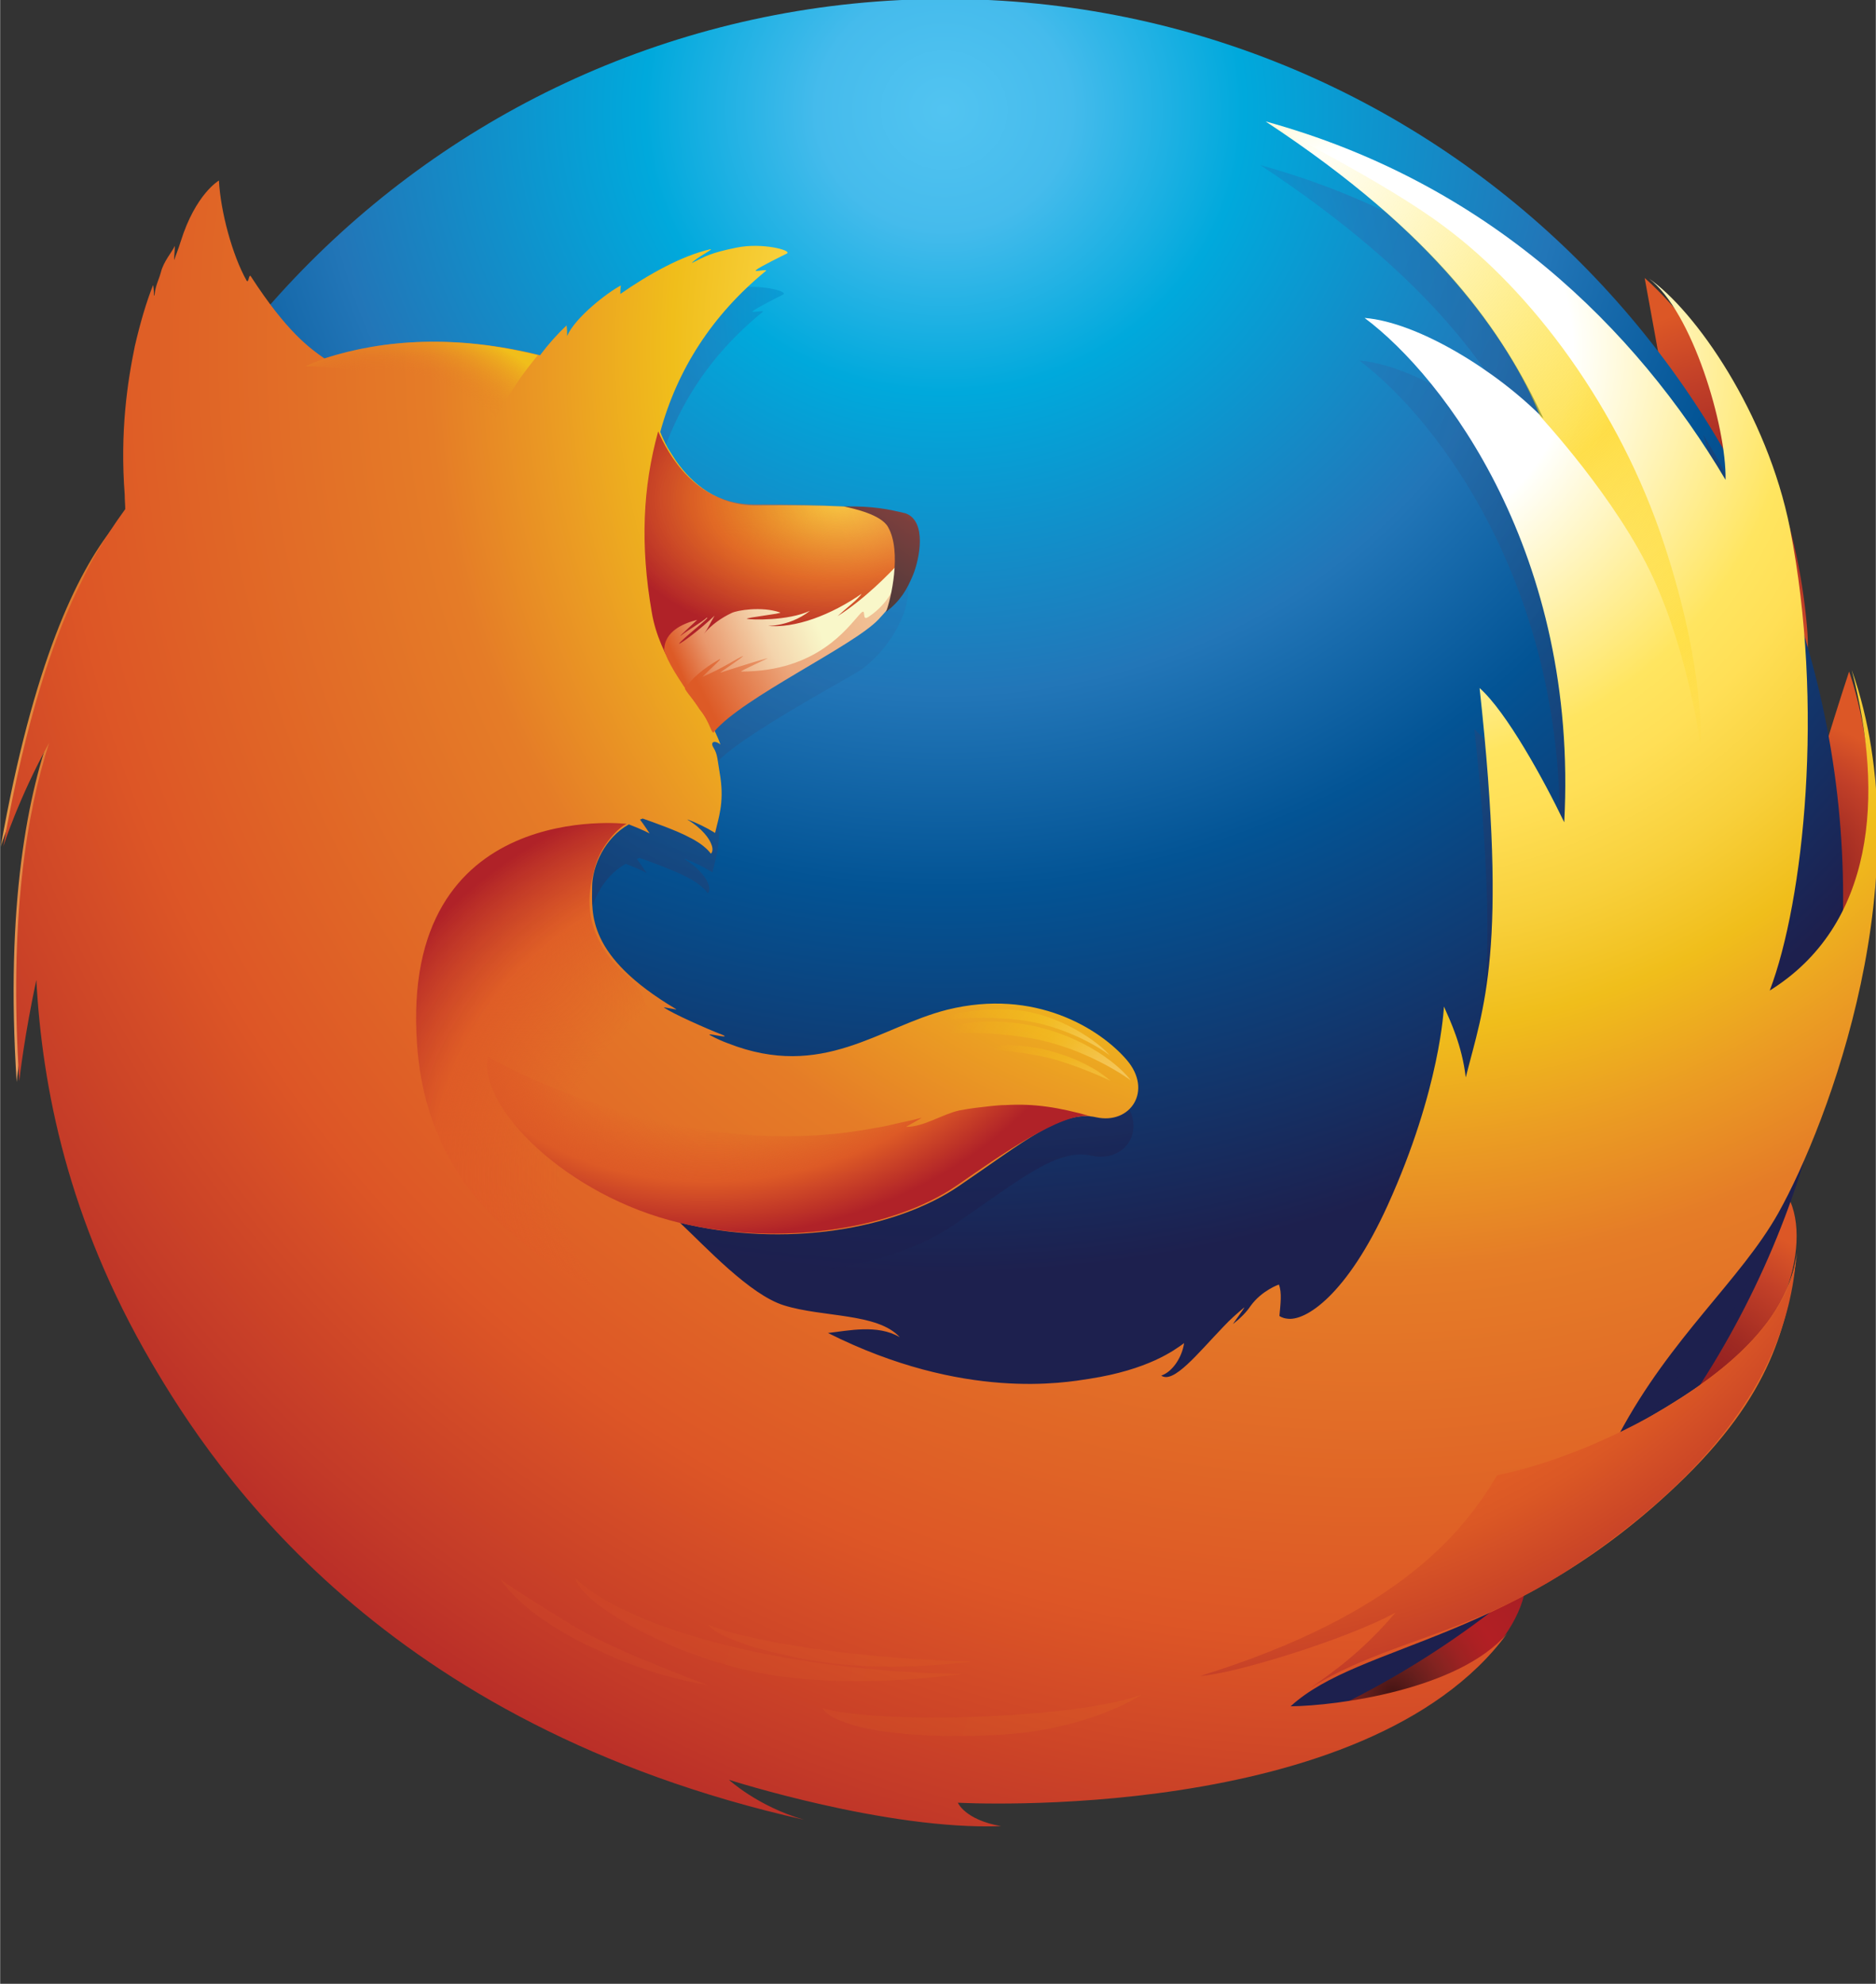 <?xml version="1.0" encoding="utf-8"?>
<svg width="2365" height="2500" viewBox="-0.1 0.3 352.323 372.5" xmlns="http://www.w3.org/2000/svg">
  <rect x="-0.1" y="0.3" width="352.323" height="372.5" fill="#333333" stroke="none"/>
  <linearGradient id="c" gradientUnits="userSpaceOnUse" x1="-82.561" y1="353.647" x2="-82.561" y2="516.124" gradientTransform="rotate(14.693 900.084 675.154)">
    <stop offset="0.056" stop-color="#dc7327"/>
    <stop offset="1" stop-color="#eebc89"/>
  </linearGradient>
  <path d="M3 203.5c.199-2.799 7-59.399 33.199-78.5 22.601-16.5 5-10.5-3.699-9.8-9.2.7-14.101 6.3-12.301 4.3.101-.1.101-.1.101-.2-.3-.4-21.601 17.5-17.3 84.2z" fill="url(#c)"/>
  <linearGradient id="d" gradientUnits="userSpaceOnUse" x1="-1011.462" y1="1503.002" x2="-1066.398" y2="1592.468" gradientTransform="matrix(.99 -.08 .095 1.173 895.375 -1738.839)">
    <stop offset="0.056" stop-color="#dc7327"/>
    <stop offset="1" stop-color="#edbd6b"/>
  </linearGradient>
  <path d="M0 159.3s15.399-49 46.6-48.5c20.7.3 4.3-17.5-2-20.2-6.5-2.8-8.1-2.7-9.6-1.3-2.301 2-22.801 1.2-35 70z" fill="url(#d)"/>
  <radialGradient id="g" cx="-761.916" cy="1746.896" r="29.702" gradientTransform="translate(1023.395 -1428.383)" gradientUnits="userSpaceOnUse">
    <stop offset="0" stop-color="#431413"/>
    <stop offset="0.164" stop-color="#631e1c"/>
    <stop offset="0.332" stop-color="#832320"/>
    <stop offset="0.484" stop-color="#9c2222"/>
    <stop offset="0.615" stop-color="#ac2023"/>
    <stop offset="0.708" stop-color="#b21f24"/>
    <stop offset="0.999" stop-color="#aa1f24"/>
    <stop offset="1" stop-color="#a91f24"/>
  </radialGradient>
  <path d="M212.199 329.099C265.5 340.4 305.8 295.4 277 284.6c-26.1-9.8-90.1 39.101-64.801 44.499z" fill="url(#g)"/>
  <radialGradient id="h" cx="-704.401" cy="1690.172" r="32.879" gradientTransform="translate(1023.395 -1428.383)" gradientUnits="userSpaceOnUse">
    <stop offset="0.126" stop-color="#941f21"/>
    <stop offset="0.343" stop-color="#9e2922"/>
    <stop offset="0.73" stop-color="#c24028"/>
    <stop offset="1" stop-color="#dc5726"/>
  </radialGradient>
  <path d="M281.699 286c53.2-11.6 71.4-69.199 40.801-67.199-27.801 1.799-66 72.699-40.801 67.199z" fill="url(#h)"/>
  <radialGradient id="i" cx="-688.325" cy="1593.597" r="29.707" gradientTransform="translate(1023.395 -1428.383)" gradientUnits="userSpaceOnUse">
    <stop offset="0.126" stop-color="#941f21"/>
    <stop offset="0.343" stop-color="#9e2922"/>
    <stop offset="0.73" stop-color="#c24028"/>
    <stop offset="1" stop-color="#dc5726"/>
  </radialGradient>
  <path d="M328.9 196.4c34.9-25.2 18.3-70 18.3-70s-7.699 23.1-14.699 50.3C325.6 203.8 308 211.5 328.9 196.4z" fill="url(#i)"/>
  <radialGradient id="j" cx="-697.141" cy="1522.957" r="37.115" gradientTransform="translate(1023.395 -1428.383)" gradientUnits="userSpaceOnUse">
    <stop offset="0" stop-color="#941f21"/>
    <stop offset="0.638" stop-color="#c13f28"/>
    <stop offset="1" stop-color="#dc5726"/>
  </radialGradient>
  <path d="M339.3 118.1c-3.7-43.2-30.5-65.6-30.5-65.6s2.7 14.7 6.3 34.8c4.8 27.5 26.4 56.5 24.2 30.8z" fill="url(#j)"/>
  <radialGradient id="k" cx="-842.342" cy="1462.015" r="328.826" gradientTransform="matrix(0.941, 0, 0, 0.886, 969.854, -1274.379)" gradientUnits="userSpaceOnUse">
    <stop offset="0" stop-color="#52c4f1"/>
    <stop offset="0.077" stop-color="#45bbec"/>
    <stop offset="0.182" stop-color="#00a9dc"/>
    <stop offset="0.376" stop-color="#2276b8"/>
    <stop offset="0.501" stop-color="#035495"/>
    <stop offset="0.75" stop-color="#1d204e"/>
  </radialGradient>
  <path d="M 177.379 337.707 C 270.579 337.707 346.079 262.107 346.079 168.907 C 346.079 75.707 270.579 0.107 177.379 0.107 C 84.179 0.107 8.679 75.707 8.679 168.907 C 8.679 262.108 84.179 337.707 177.379 337.707 Z" fill="url(#k)"/>
  <linearGradient id="n" gradientUnits="userSpaceOnUse" x1="-867.94" y1="1595.463" x2="-788.574" y2="1704.338" gradientTransform="translate(1023.395 -1428.383)">
    <stop offset="0" stop-color="#1d406f"/>
    <stop offset="1" stop-color="#141728"/>
  </linearGradient>
  <path d="M177.6 205.1c-1 1 .1 3.899 1.4 3.8 1.3-.1 3.199-.699 3.199-.699s1 1.899 0 2.5c-1 .5-3.8.299-.1 1.699 3.8 1.4 4.8 1 5 .301.3-.701 1.5-3.101 2.2-2.9.6-1.2-2-2.4-.601-3.2 1.4-.8.301-3.899.301-3.899s-2 .1-2.801 1.5c-.8 1.399-2-.101-2.8-.101-.1.8-.7 1.5-.7 1.5l-.6-1.3c.101-.1-3.798-.201-4.498.799z" fill="url(#n)"/>
  <defs>
    <path id="o" d="M175.5 337.9c93.1 0 168.6-75.5 168.6-168.7C344.1 76 268.6.5 175.5.5S6.9 76.1 6.9 169.2c0 93.2 75.5 168.7 168.6 168.7z"/>
  </defs>
  <defs>
    <path id="r" d="M175.5 337.9c93.1 0 168.6-75.5 168.6-168.7C344.1 76 268.6.5 175.5.5S6.9 76.1 6.9 169.2c0 93.2 75.5 168.7 168.6 168.7z"/>
  </defs>
  <clipPath id="s">
    <path d="M175.5 337.9c93.1 0 168.6-75.5 168.6-168.7C344.1 76 268.6.5 175.5.5S6.9 76.1 6.9 169.2c0 93.2 75.5 168.7 168.6 168.7z" transform="matrix(1, 0, 0, 1, 0, 0)" overflow="visible"/>
  </clipPath>
  <radialGradient id="t" cx="-830.748" cy="1490.888" r="191.42" gradientTransform="matrix(1 0 0 .981 1023.395 -1405.724)" gradientUnits="userSpaceOnUse">
    <stop offset="0.134" stop-color="#00a3de"/>
    <stop offset="0.173" stop-color="#009ed9"/>
    <stop offset="0.233" stop-color="#0292ce"/>
    <stop offset="0.307" stop-color="#1d7ebe"/>
    <stop offset="0.334" stop-color="#2276b8"/>
    <stop offset="0.44" stop-color="#2468a5"/>
    <stop offset="0.655" stop-color="#1f4276"/>
    <stop offset="0.862" stop-color="#1d204e"/>
  </radialGradient>
  <path d="M302.699 277.3c9.7-18.2 22.801-28.801 29.9-41.4 9.4-16.699 27.2-63.8 13.8-101.7 6.2 23.8 4.2 47.9-15.399 60 6.3-16.701 10.3-53.5 3.8-86.601-4.3-21.5-17.7-40.8-26.5-46.8 8.1 6.1 14.6 27.8 14.399 37.7-16.899-28.5-44.5-55.7-86.1-67.2 32.4 21.4 44.5 39.5 52.1 55.6-8.699-8.8-23.5-18.1-33.5-18.9 15 11.2 40.101 44.3 37.5 94.4-3.899-8.1-10.899-20.7-15.899-25.2 5.399 49.3.7 59.9-2.601 72.9-.699-6-2.899-10.5-4.1-13.3 0 0-.6 15.4-10.6 37.3-7.601 16.601-15.4 21.7-18.9 21.2-3.1-.5-1-3.5-1.5-6.4 0 0-5.2 2.5-10.4 7.9-4.899 5.1-9.3 10.699-11.6 9.1 1.7-1.4 3-3.8 4.3-6.1-1.899 1.3-6.8 5-17.8 6.6-4.5.7-23.6 4.1-49-8.6 3.7-.4 9.2-1.7 13.5.8-4.2-4.601-14.4-3.7-21.7-6-6.399-2-14.7-11-19.5-15.5 19.5 4.8 40.3 1.3 52.3-6.899 12.101-8.301 19.301-14.4 25.7-12.9 6.4 1.4 10.7-5 5.7-10.801-5-5.699-17.1-13.5-33.6-9.299-14.2 3.5-26 15.899-47.9 2.899C110.4 189 110.5 180 110.5 174.3c0-3.9 2.399-9.3 6.899-11.8 2.4.9 3.9 1.7 3.9 1.7s-1.101-1.7-1.8-2.6c.199-.1.3-.1.5-.2 2 .7 6.399 2.3 8.699 3.5 3.101 1.5 4.101 3.1 4.101 3.1s.7-.4 0-2c-.3-.7-1.4-2.6-4.4-4.4h.2c1.6.6 3.3 1.4 5.1 2.5.601-2.7 1.7-5.5 1-10.4-.5-3.5-.5-4.3-1.3-5.6-.7-1.1.2-1.5 1.3-.6-.3-.8-.699-1.7-1.1-2.6 1-4.2 26.2-17.5 28.1-18.9 2.601-1.9 5.301-4.9 7-8.4 1.2-2.2 2.101-5.3 1.801-9.8-.2-3.3-2.101-5.2-29.101-5-7.399.1-12.2-4.2-15.1-8.3-.601-.9-1.101-1.7-1.601-2.5-.6-1.1-1.1-2.2-1.399-3 3.2-11.7 9.7-21.9 19.8-30.1.6-.5-2.4.3-1.8-.2.7-.6 4.899-2.7 5.7-3.1 1-.6-4.601-2.1-9.5-1.1-4.9 1-5.801 1.6-8.301 2.9 1-1.1 4.301-2.7 3.5-2.6-5.3 1.2-11.5 4.7-16.8 8.4 0-.5 0-.9.101-1.6-2.5 1.3-8.601 6-10.101 9.5 0-.8 0-1.2-.1-2-1.7 1.6-3.4 3.4-4.9 5.5l-.1.1c-15.8-3.9-29.2-3-40.4.6-2.7-1.9-7-4.9-13.7-15.4-.399-.6-.399 1.4-.8.8-2.7-4.8-4.899-12.9-5.2-18.8 0 0-4.3 2.5-7.199 11.5-.5 1.6-.9 2.5-1.2 3.4-.101.3.2-2.9.1-2.6-.5 1.1-2.1 2.9-2.6 4.9-.4 1.5-1 2.4-1.2 4.3 0 0 0 .1-.1.1 0-.5-.101-2.2-.2-1.9-1.3 3.3-2.4 7.1-3.4 11.4C23.5 79.8 22.1 89.1 23 100.8c0 1 .1 1.9.1 2.7-4.2 5.8-7 10.9-8.1 13.4C9.8 127 4.5 142.5.199 166.6c0 0 2.9-9.1 8.601-19.4-4.2 13-7.601 33.1-5.601 63.4.101-1 1-8.601 3.2-18.899C7.5 211.8 12.3 236.5 27.9 263.4c11.9 20.4 43.4 67.9 122.3 85.701-8.699-2.5-14-7.5-14-7.5s29.5 9.5 51 8.699c-6.699-1.199-8.1-4.4-8.1-4.4s76.5 4.301 103-31.799c-9.1 10.6-32 13.6-40.6 13.699 13.199-12.1 42.3-11.801 73.899-42.9 17.3-17 19.2-30 21.101-42.1-2.9 16.3-18 25.8-33.801 34.5z" opacity=".6" clip-path="url(#s)" fill="url(#t)"/>
  <radialGradient id="u" cx="-766.971" cy="1500.043" r="322.224" gradientTransform="matrix(1, 0, 0, 0.981, 1023.988, -1405.717)" gradientUnits="userSpaceOnUse">
    <stop offset="0.119" stop-color="#fff"/>
    <stop offset="0.122" stop-color="#fffffa"/>
    <stop offset="0.25" stop-color="#ffe560"/>
    <stop offset="0.287" stop-color="#ffdf56"/>
    <stop offset="0.347" stop-color="#f8d03b"/>
    <stop offset="0.406" stop-color="#f0be1b"/>
    <stop offset="0.473" stop-color="#eb9d23"/>
    <stop offset="0.548" stop-color="#e57c27"/>
    <stop offset="0.765" stop-color="#dd5626"/>
    <stop offset="0.903" stop-color="#c33a28"/>
    <stop offset="1" stop-color="#b02228"/>
  </radialGradient>
  <path d="M 303.993 269.6 C 313.693 251.4 326.793 240.701 333.893 228.1 C 343.292 211.3 361.193 164.2 347.693 126.1 C 353.893 149.9 351.893 174.1 332.293 186.3 C 338.693 169.5 342.594 132.7 336.094 99.5 C 331.793 77.9 318.293 58.6 309.594 52.6 C 317.694 58.7 324.194 80.4 323.993 90.4 C 307.093 61.9 279.393 34.6 237.593 23.1 C 270.093 44.5 282.193 62.7 289.792 78.9 C 281.093 70 266.292 60.8 256.192 60 C 271.192 71.2 296.392 104.4 293.692 154.7 C 289.792 146.6 282.792 133.9 277.792 129.5 C 283.192 178.9 278.492 189.5 275.192 202.6 C 274.492 196.6 272.292 191.999 271.092 189.3 C 271.092 189.3 270.491 204.7 260.491 226.7 C 252.893 243.4 245.093 248.5 241.593 247.9 C 240.693 247.8 240.193 247.4 240.193 247.4 C 240.393 245.201 240.693 243 240.093 241.5 C 240.093 241.5 236.893 242.601 234.792 245.5 C 233.992 246.701 232.893 247.801 231.492 248.9 C 231.292 249.1 233.792 245.701 233.593 245.8 C 232.393 246.8 230.992 247.999 229.693 249.4 C 224.793 254.5 220.293 260.201 217.993 258.6 C 220.094 257.9 221.893 255.201 222.293 252.499 C 220.394 253.899 215.493 257.499 204.493 259.2 C 199.993 259.899 180.893 263.399 155.393 250.599 C 159.093 250.2 164.693 248.899 168.893 251.399 C 164.693 246.799 154.393 247.7 147.093 245.399 C 140.693 243.399 132.393 234.399 127.593 229.899 C 147.193 234.7 167.992 231.2 179.992 222.999 C 192.192 214.7 199.392 208.6 205.792 210.1 C 212.192 211.499 216.492 205.1 211.492 199.3 C 206.492 193.499 194.292 185.8 177.792 189.9 C 165.093 193.1 154.393 203.201 136.593 196.201 C 135.492 195.801 134.393 195.301 133.292 194.701 C 132.192 194.1 136.992 195.4 135.792 194.701 C 132.393 193.4 126.193 190.6 124.593 189.5 C 124.292 189.301 127.193 190 126.893 189.801 C 109.993 179.801 111.093 171.801 111.093 166.901 C 111.093 162.901 113.492 157.601 117.992 155.101 C 120.392 156.001 121.892 156.801 121.892 156.801 C 121.892 156.801 120.791 155.101 120.092 154.201 C 120.291 154.101 120.392 154.101 120.592 154.001 C 122.592 154.701 127.092 156.301 129.291 157.501 C 132.392 159.001 133.392 160.601 133.392 160.601 C 133.392 160.601 134.092 160.101 133.392 158.601 C 133.092 157.901 131.992 156.001 128.992 154.201 L 129.093 154.201 C 130.693 154.801 132.393 155.601 134.193 156.701 C 134.794 154.001 135.893 151.201 135.193 146.301 C 134.593 142.801 134.693 142.001 133.893 140.701 C 133.193 139.601 134.093 139.201 135.193 140.101 C 134.893 139.201 134.493 138.401 134.093 137.501 C 134.992 133.201 160.393 119.901 162.292 118.501 C 164.893 116.601 167.593 113.601 169.292 110.101 C 170.492 107.901 171.393 104.801 171.192 100.201 C 170.992 96.901 169.092 94.901 141.992 95.201 C 134.593 95.301 129.792 91.001 126.892 86.901 C 126.291 86.001 125.791 85.201 125.291 84.401 C 124.691 83.301 124.191 82.201 123.892 81.401 C 127.092 69.701 133.592 59.501 143.692 51.201 C 144.292 50.701 141.292 51.501 141.892 51.001 C 142.592 50.401 146.892 48.301 147.692 47.901 C 148.692 47.301 142.992 45.801 138.192 46.801 C 133.292 47.801 132.392 48.401 129.792 49.701 C 130.792 48.601 134.093 47.001 133.292 47.101 C 127.992 48.301 121.692 51.801 116.393 55.501 C 116.393 55.001 116.393 54.601 116.493 53.901 C 113.993 55.201 107.893 59.901 106.393 63.401 C 106.393 62.601 106.393 62.201 106.292 61.401 C 104.507 63.092 102.868 64.932 101.393 66.9 C 101.393 66.9 101.393 67 101.292 67 C 85.492 63.1 72.093 64 60.792 67.6 C 58.093 65.7 53.792 62.7 46.992 52.2 C 46.593 51.6 46.593 53.6 46.193 53 C 43.493 48.2 41.293 40 40.993 34.2 C 40.993 34.2 36.594 36.7 33.793 45.7 C 33.293 47.3 32.894 48.2 32.594 49.1 C 32.493 49.4 32.793 46.2 32.694 46.5 C 32.194 47.6 30.594 49.4 30.094 51.4 C 29.694 52.9 29.094 53.8 28.894 55.7 C 28.894 55.7 28.894 55.8 28.793 55.8 C 28.793 55.3 28.693 53.6 28.594 53.9 C 27.293 57.2 26.194 61 25.194 65.3 C 23.794 72.1 22.394 81.4 23.294 93.2 C 23.294 94.2 23.395 95.1 23.395 95.9 C 19.095 101.8 16.395 106.8 15.294 109.3 C 10.093 119.4 4.792 135 0.493 159.2 C 0.493 159.2 3.393 150.1 9.094 139.8 C 4.893 152.8 1.493 173 3.493 203.3 C 3.594 202.3 4.493 194.6 6.693 184.3 C 7.793 204.5 12.593 229.201 28.293 256.1 C 40.293 276.6 71.793 324.201 150.894 341.999 C 142.194 339.499 136.793 334.499 136.793 334.499 C 136.793 334.499 166.394 343.999 187.894 343.2 C 181.094 341.999 179.793 338.8 179.793 338.8 C 179.793 338.8 256.493 343.099 282.993 306.999 C 273.893 317.601 250.993 320.601 242.293 320.7 C 255.493 308.6 284.693 308.8 316.394 277.7 C 333.792 260.6 335.593 247.6 337.493 235.5 C 334.993 251.3 319.792 260.9 303.993 269.6 Z" fill="url(#u)"/>
  <radialGradient id="x" cx="-866.514" cy="1696.788" r="78.672" gradientTransform="matrix(1 0 0 .627 1023.395 -969.954)" gradientUnits="userSpaceOnUse">
    <stop offset="0" stop-color="#e05a27" stop-opacity=".1"/>
    <stop offset="0.306" stop-color="#de5926" stop-opacity=".845"/>
    <stop offset="0.556" stop-color="#b02228"/>
  </radialGradient>
  <path d="M171 100.4c-.2-3.3-2.301-5.6-29.4-5.4-11.1.1-16.3-9.6-18.1-13.7-2.9 10.5-3.4 21.3-1.2 34 1.399 8.4 7.399 15.5 10.7 20.5.8.8 1.199 1 1.399.5 1.2-2.6 25-16.1 26.9-17.6 2.001-1.3 10.201-8.3 9.701-18.3z" fill="url(#x)"/>
  <radialGradient id="z" cx="-802.69" cy="1587.041" r="178.247" gradientTransform="translate(1023.395 -1428.383)" gradientUnits="userSpaceOnUse">
    <stop offset="0.463" stop-color="#f0b91c"/>
    <stop offset="0.722" stop-color="#e36024"/>
    <stop offset="0.782" stop-color="#db5825"/>
    <stop offset="0.876" stop-color="#c74127"/>
    <stop offset="0.97" stop-color="#b02228"/>
  </radialGradient>
  <path d="M262 303.099c-9.101 5-30.601 11.602-36.7 11.9 37.5-11.6 49.6-27.299 55.8-37.699 19.4-3.801 54.8-21.4 56.2-41.9-1.5 28-24.601 47.4-41.2 58.6-19.6 13.301-36.2 14.4-50.3 23.4 4.3-3 9.899-6.9 16.2-14.301z" fill="url(#z)"/>
  <linearGradient id="G" gradientUnits="userSpaceOnUse" x1="-896.689" y1="1558.043" x2="-869.86" y2="1546.237" gradientTransform="translate(1023.395 -1428.383)">
    <stop offset="0.075" stop-color="#dd5a26"/>
    <stop offset="0.298" stop-color="#e9986d"/>
    <stop offset="0.667" stop-color="#f4d4ac"/>
    <stop offset="1" stop-color="#f9f7c9"/>
  </linearGradient>
  <path d="M163.1 117.3c1.4-1.1 6.3-5.6 7.5-10.9-.9.4-1-.7-2-.2-1.8 1.9-6.2 6.5-11.4 9.8 1.4-1.3 3.9-3.2 4.5-4.2-5.6 3.9-12.5 6.6-17.899 6-.8 0 4 .5 8.2-2.8-4.101 1.9-11.101 1.7-11.801 1.5-.6-.2 6.9-1 6.2-1.2-3.5-1.2-8.1-.4-9.1.1-1.9.9-3.8 2.2-5.2 3.9.8-1 1.1-1.9 2-3.4-2.6 2.5-6.2 5.2-6.7 5.3.4-.8 6.3-5.3 5.2-4.9-.7.7-3.2 2.1-4.9 3.4-.5.3 3.5-3.3 3.101-3-6.7 1.7-6 5.4-6.2 5.5.1.2.1.7.3.9.8 2.4 3.7 6.5 6.4 10.4 2 2.4 2.6 5.1 2.7 4.2.899-4.4 27.198-18.9 29.099-20.4z" fill="url(#G)"/>
  <linearGradient id="H" gradientUnits="userSpaceOnUse" x1="-894.25" y1="1561.027" x2="-825.003" y2="1526.242" gradientTransform="translate(1023.395 -1428.383)">
    <stop offset="0.043" stop-color="#dd5a26"/>
    <stop offset="0.258" stop-color="#eca77c"/>
    <stop offset="1" stop-color="#f9f7c9"/>
  </linearGradient>
  <path d="M169.199 107.6c-.199 0-.399-3.2-.1-2.4.2.7-.3 7.2-6.2 11-1.3.8-.1-2.1-1.5-.6-2.3 2.5-8 10.8-22.3 10.8-.5 0 5.6-2.7 4.9-2.5-1.5.4-3.2.9-8.801 2.7-.5.2 4.7-3.2 4.2-3.1-.7.2-3.8 2.3-7.6 3.9 1.8-1.8 3.899-3.6 3.2-3.3-3 1.7-5.2 3.6-6.5 5.5.899 1.5 2 2.4 2.8 3.9 2 2.4 2.2 4.9 2.7 4.2 5.3-6.4 26.199-16.1 30.899-21.1 4.802-5.2 2.903-4.4 4.302-9z" fill="url(#H)"/>
  <radialGradient id="I" cx="-870.932" cy="1705.251" r="95.217" gradientTransform="matrix(1 0 0 .843 1023.395 -1216.665)" gradientUnits="userSpaceOnUse">
    <stop offset="0.5" stop-color="#e05a27" stop-opacity="0"/>
    <stop offset="0.75" stop-color="#de5926" stop-opacity=".775"/>
    <stop offset="0.95" stop-color="#b02228"/>
  </radialGradient>
  <path d="M138.199 252.4c-26.899-8.4-57.6-20.8-60-56.1C75 150 117.6 155 117.6 155c-1.5.6-4.8 4-5.9 7.9-1.199 4.2-3.399 12.4 6.2 20.9 15.2 13.401-25 38.3 43.5 70.1 1.7.7-15.3 1-23.201-1.5z" fill="url(#I)"/>
  <linearGradient id="J" gradientUnits="userSpaceOnUse" x1="-868.208" y1="1545.513" x2="-848.031" y2="1514.453" gradientTransform="translate(1023.395 -1428.383)">
    <stop offset="0" stop-color="#37383a"/>
    <stop offset="0.651" stop-color="#7b3f3d"/>
    <stop offset="1" stop-color="#dd5a26"/>
  </linearGradient>
  <path d="M171.4 108.2c1.2-3 2.601-10-1.399-11.5-3.301-.8-6.2-1.4-11.601-1.3 1.8.4 7 1.5 8.3 3.9 2.601 4.6.5 13.6-.399 15.9 2.699-2.1 3.898-4.1 5.099-7z" fill="url(#J)"/>
  <radialGradient id="K" cx="-939.735" cy="1766.979" r="87.31" gradientTransform="matrix(.986 -.165 .125 .748 843.568 -1298.49)" gradientUnits="userSpaceOnUse">
    <stop offset="0.5" stop-color="#e05a27" stop-opacity="0"/>
    <stop offset="0.656" stop-color="#dd5a26"/>
    <stop offset="0.815" stop-color="#b02228"/>
  </radialGradient>
  <path d="M127.5 229.9c18.8 4.5 40 1.301 52.1-7 8.1-5.6 19.8-13.9 25.1-13-6-1.699-10.6-2.4-15.899-2.1-1 0-1.9.1-2.9.199-1.8.201-3.699.4-5.8.801-3.2.699-6.7 3.1-10 3.1-.2 0 3.101-1.699 2.8-1.699-1.699.5-3.6.799-5.6 1.299-1.2.301-2.4.5-3.601.701-37.699 7-72.199-13.5-72.199-13.5C89.6 208.201 106.4 224.9 127.5 229.9z" fill="url(#K)"/>
  <radialGradient id="L" cx="-785.57" cy="1459.35" r="164.471" gradientTransform="matrix(1 -.027 .026 .981 991.64 -1424.899)" gradientUnits="userSpaceOnUse">
    <stop offset="0" stop-color="#ffe000" stop-opacity="0"/>
    <stop offset="0.355" stop-color="#fed700" stop-opacity=".515"/>
    <stop offset="0.483" stop-color="#fed208" stop-opacity=".7"/>
    <stop offset="0.857" stop-color="#fed208" stop-opacity="0"/>
  </radialGradient>
  <path d="M289.199 78.5s14.4 15.5 21.2 30.3c6.8 14.8 8.9 31.6 8.9 31.6s1-14.1-6.8-37.8c-8.4-25.7-25-47.7-41.4-59.8-11-8.3-33.1-19.3-33.1-19.3s38.101 22.6 51.2 55z" fill="url(#L)"/>
  <radialGradient id="N" cx="-2649.608" cy="3213.962" r="53.88" gradientTransform="matrix(-.276 .95 .643 .178 -2594.436 2149.379)" gradientUnits="userSpaceOnUse">
    <stop offset="0" stop-color="#fff"/>
    <stop offset="0.027" stop-color="#fffbe8" stop-opacity=".963"/>
    <stop offset="0.102" stop-color="#fff2b6" stop-opacity=".857"/>
    <stop offset="0.174" stop-color="#ffed8c" stop-opacity=".756"/>
    <stop offset="0.24" stop-color="#ffe967" stop-opacity=".662"/>
    <stop offset="0.3" stop-color="#ffe645" stop-opacity=".578"/>
    <stop offset="0.352" stop-color="#ffe42c" stop-opacity=".506"/>
    <stop offset="0.389" stop-color="#ffe421" stop-opacity=".454"/>
    <stop offset="0.809" stop-color="#ffe300" stop-opacity="0"/>
  </radialGradient>
  <path d="M208.4 198.6c-1.8-2.399-9.6-8.101-18.3-8.7-11.6-.8-21 4.2-21 4.2s6.4-3.7 21.2-2.399c10.2.899 18 6.599 18.1 6.899z" opacity=".5" fill="url(#N)"/>
  <radialGradient id="O" cx="-2738.967" cy="3148.419" r="56.149" gradientTransform="matrix(-.317 .828 .653 .238 -2717.338 1725.642)" gradientUnits="userSpaceOnUse">
    <stop offset="0" stop-color="#fff"/>
    <stop offset="0.027" stop-color="#fffbe8" stop-opacity=".963"/>
    <stop offset="0.102" stop-color="#fff2b6" stop-opacity=".857"/>
    <stop offset="0.174" stop-color="#ffed8c" stop-opacity=".756"/>
    <stop offset="0.24" stop-color="#ffe967" stop-opacity=".662"/>
    <stop offset="0.3" stop-color="#ffe645" stop-opacity=".578"/>
    <stop offset="0.352" stop-color="#ffe42c" stop-opacity=".506"/>
    <stop offset="0.389" stop-color="#ffe421" stop-opacity=".454"/>
    <stop offset="0.809" stop-color="#ffe300" stop-opacity="0"/>
  </radialGradient>
  <path d="M212.3 203.201c-1.8-2.5-8.4-8.301-19-10.4-13.5-2.6-23.4 3.1-23.4 3.1s7.7-3.199 23.3-.699c10.7 1.798 18.9 7.798 19.1 7.999z" opacity=".5" fill="url(#O)"/>
  <radialGradient id="P" cx="-2910.101" cy="3394.988" r="42.108" gradientTransform="matrix(-.234 .52 .538 .231 -2304.132 936.503)" gradientUnits="userSpaceOnUse">
    <stop offset="0" stop-color="#fff"/>
    <stop offset="0.027" stop-color="#fffbe8" stop-opacity=".963"/>
    <stop offset="0.102" stop-color="#fff2b6" stop-opacity=".857"/>
    <stop offset="0.174" stop-color="#ffed8c" stop-opacity=".756"/>
    <stop offset="0.24" stop-color="#ffe967" stop-opacity=".662"/>
    <stop offset="0.3" stop-color="#ffe645" stop-opacity=".578"/>
    <stop offset="0.352" stop-color="#ffe42c" stop-opacity=".506"/>
    <stop offset="0.389" stop-color="#ffe421" stop-opacity=".454"/>
    <stop offset="0.809" stop-color="#ffe300" stop-opacity="0"/>
  </radialGradient>
  <path d="M208.5 203.3c-1.5-1.4-4.9-3.801-10.801-5.5-9.5-2.7-15.899-.2-15.899-.2s3.8-.899 13.5 1c6 1.2 13.1 4.601 13.2 4.7z" opacity=".5" fill="url(#P)"/>
  <radialGradient id="R" cx="1518.345" cy="5985.437" r="111.592" gradientTransform="scale(1 -1) rotate(88.401 4045.76 2116.623)" gradientUnits="userSpaceOnUse">
    <stop offset="0" stop-color="#ed6624"/>
    <stop offset="1" stop-color="#f69622"/>
  </radialGradient>
  <path d="M154.4 321.9s-.1 0 0 0m0-.9c1 2.5 10.5 6.1 32.3 5.1 17.7-.799 27.601-7.6 27.601-7.6s-7.3 3.301-31.8 4.201c-21.201.599-27.802-1.5-28.101-1.701zm-13.4-6.901c17.699 3.9 39.699.5 39.699.5s-21.1.201-42.899-5c-23.3-5.5-29.9-12.898-29.8-12.999.4 3.999 15.3 13.601 33 17.499zm14.9-1.5c12.9 1.602 26.4-.299 26.4-.299s-13.5-.201-28.7-2.301c-15-2.1-20.7-4.5-20.7-4.699 1.5 2.799 13.6 6.1 23 7.299zm-43.8-2.5c10.5 5.201 20.7 6.602 20.7 6.602s-17.2-6.301-24.9-10.9c-7.6-4.6-13.8-8.6-14-9 1.7 2.999 8.1 8.9 18.2 13.298zm36.8 27.201" opacity=".1" fill="url(#R)"/>
  <radialGradient id="S" cx="-948.779" cy="1467.184" r="43.928" gradientTransform="matrix(.957 .29 .194 -.639 698.864 1297.31)" gradientUnits="userSpaceOnUse">
    <stop offset="0.487" stop-color="#e57c27" stop-opacity="0"/>
    <stop offset="0.853" stop-color="#f0be1b"/>
  </radialGradient>
  <path d="M100.9 67s-2.7 3.2-4.7 6.4c-2.3 3.5-4.2 7.2-4.2 7.2s-11.4-8.4-21.6-10.1-13.2-1.4-13.2-1.4 16.999-8.8 43.7-2.1z" fill="url(#S)"/>
</svg>